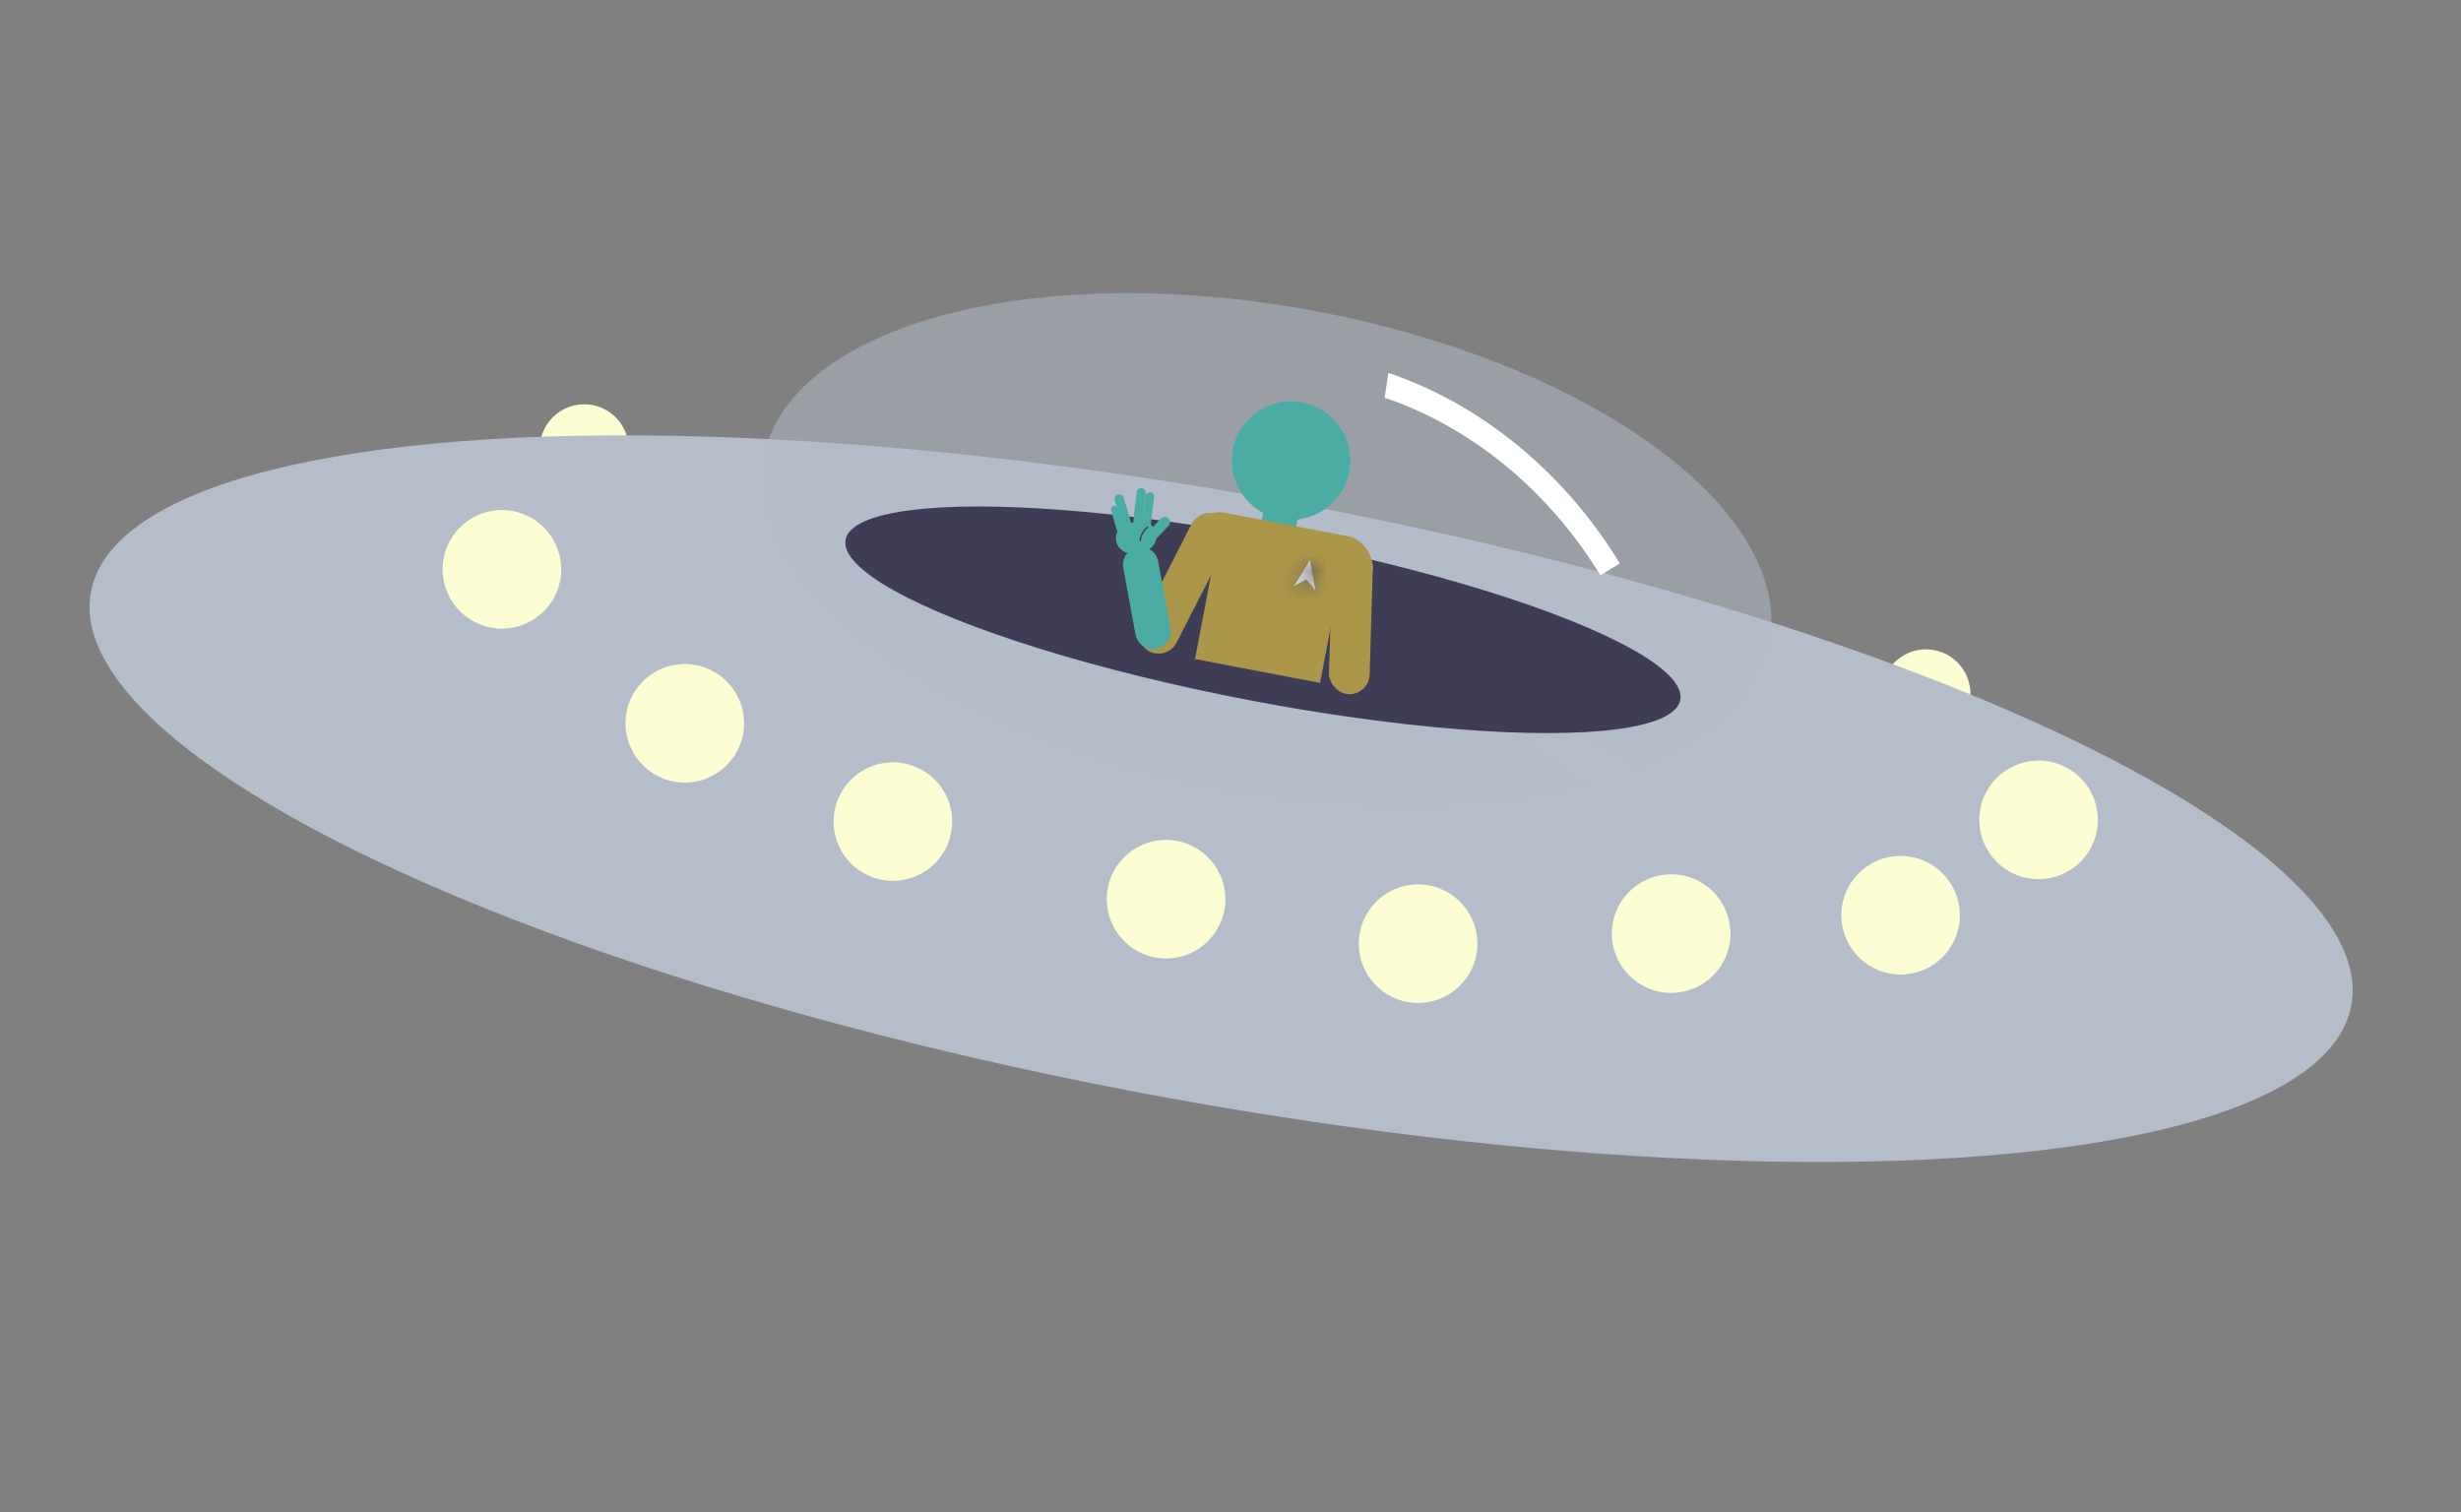 <svg width="166" height="102" viewBox="0 0 166 102" fill="none" xmlns="http://www.w3.org/2000/svg">
<rect x="0" y="0" width="166" height="102" fill="#808080" stroke="none"/>
<g id="spaceship">
<circle id="Ellipse 10" cx="129.911" cy="46.801" r="3" transform="rotate(10.352 129.911 46.801)" fill="#FCFDD3"/>
<circle id="Ellipse 12" cx="39.408" cy="30.269" r="3" transform="rotate(10.352 39.408 30.269)" fill="#FCFDD3"/>
<ellipse id="Ellipse 1" cx="82.366" cy="53.873" rx="77.5" ry="20.5" transform="rotate(10.352 82.366 53.873)" fill="#B5BCCA"/>
<circle id="Ellipse 3" cx="33.856" cy="38.404" r="4" transform="rotate(10.352 33.856 38.404)" fill="#FCFDD3"/>
<circle id="Ellipse 4" cx="46.191" cy="48.789" r="4" transform="rotate(10.352 46.191 48.789)" fill="#FCFDD3"/>
<circle id="Ellipse 7" cx="60.228" cy="55.419" r="4" transform="rotate(10.352 60.228 55.419)" fill="#FCFDD3"/>
<circle id="Ellipse 5" cx="78.654" cy="60.654" r="4" transform="rotate(10.352 78.654 60.654)" fill="#FCFDD3"/>
<circle id="Ellipse 6" cx="95.654" cy="63.654" r="4" transform="rotate(10.352 95.654 63.654)" fill="#FCFDD3"/>
<circle id="Ellipse 11" cx="112.724" cy="62.976" r="4" transform="rotate(10.352 112.724 62.976)" fill="#FCFDD3"/>
<circle id="Ellipse 8" cx="128.199" cy="61.736" r="4" transform="rotate(10.352 128.199 61.736)" fill="#FCFDD3"/>
<circle id="Ellipse 9" cx="137.506" cy="55.304" r="4" transform="rotate(10.352 137.506 55.304)" fill="#FCFDD3"/>
<path id="Ellipse 2" d="M107.322 53.01C100.547 54.852 91.824 55.02 83 53.478C74.177 51.936 65.943 48.805 60.042 44.748C54.14 40.69 51.034 36.025 51.379 31.737C51.724 27.45 55.495 23.878 61.892 21.775C68.29 19.673 76.813 19.206 85.659 20.474C94.505 21.741 102.98 24.642 109.291 28.565C115.603 32.488 119.256 37.123 119.478 41.492C119.7 45.861 116.473 49.619 110.48 51.973L85.421 37.149L107.322 53.01Z" fill="#B5BCCA" fill-opacity="0.5"/>
<path id="Ellipse 13" d="M93.653 25.156C96.758 26.201 99.735 27.874 102.413 30.079C105.091 32.284 107.418 34.978 109.261 38.007L107.946 38.807C106.227 35.984 104.058 33.473 101.562 31.418C99.065 29.362 96.29 27.803 93.396 26.828L93.653 25.156Z" fill="white"/>
<ellipse id="Ellipse 14" cx="85.189" cy="41.808" rx="28.666" ry="5.5" transform="rotate(10.872 85.189 41.808)" fill="#3F3D56"/>
<g id="Group 19">
<circle id="Ellipse 15" cx="87.082" cy="31.067" r="3.998" transform="rotate(10.813 87.082 31.067)" fill="#4AACA5"/>
<g id="Group 18">
<path id="Rectangle 13" d="M78.828 35.46C78.962 35.318 78.956 35.094 78.814 34.959V34.959C78.673 34.824 78.448 34.83 78.314 34.972L77.464 35.867C77.33 36.009 77.336 36.234 77.478 36.368V36.368C77.62 36.503 77.844 36.497 77.978 36.355L78.828 35.46Z" fill="#4AACA5"/>
<path id="Rectangle 14" d="M77.85 33.524C77.87 33.368 77.76 33.227 77.605 33.207V33.207C77.449 33.188 77.308 33.298 77.288 33.453L76.98 35.906C76.961 36.062 77.071 36.203 77.226 36.223V36.223C77.381 36.242 77.523 36.132 77.542 35.977L77.85 33.524Z" fill="#4AACA5"/>
<path id="Rectangle 18" d="M77.294 33.273C77.313 33.1 77.188 32.943 77.014 32.924V32.924C76.84 32.905 76.684 33.03 76.665 33.204L76.416 35.46C76.397 35.634 76.522 35.791 76.696 35.81V35.81C76.87 35.829 77.026 35.703 77.046 35.53L77.294 33.273Z" fill="#4AACA5"/>
<path id="Rectangle 19" d="M75.802 33.571C75.753 33.403 75.577 33.307 75.409 33.356V33.356C75.242 33.405 75.145 33.581 75.195 33.749L75.832 35.928C75.882 36.095 76.058 36.192 76.225 36.142V36.142C76.393 36.093 76.489 35.917 76.44 35.75L75.802 33.571Z" fill="#4AACA5"/>
<path id="Rectangle 20" d="M75.412 34.296C75.374 34.167 75.238 34.093 75.109 34.13V34.13C74.979 34.168 74.905 34.304 74.943 34.433L75.461 36.201C75.499 36.331 75.634 36.405 75.764 36.367V36.367C75.893 36.329 75.967 36.194 75.929 36.064L75.412 34.296Z" fill="#4AACA5"/>
<path id="Rectangle 13_2" d="M75.287 36.491C75.185 35.939 75.551 35.408 76.103 35.307L76.802 35.178C77.354 35.077 77.884 35.442 77.986 35.995V35.995C78.087 36.547 77.722 37.078 77.169 37.179L76.471 37.307C75.918 37.409 75.388 37.044 75.287 36.491V36.491Z" fill="#4AACA5"/>
<path id="Ellipse 16" d="M77.414 35.497C77.257 35.611 77.125 35.76 77.028 35.934C76.931 36.107 76.872 36.3 76.855 36.499L76.952 36.506C76.968 36.322 77.022 36.144 77.111 35.984C77.201 35.824 77.322 35.686 77.468 35.581L77.414 35.497Z" fill="#3F3D56"/>
</g>
<rect id="Rectangle 9" x="85.529" y="32.881" width="2.369" height="3.85" transform="rotate(10.813 85.529 32.881)" fill="#4AACA5"/>
<rect id="Rectangle 10" x="80.603" y="34.201" width="12.587" height="4.146" rx="2.073" transform="rotate(10.813 80.603 34.201)" fill="#AC964A"/>
<rect id="Rectangle 11" x="80.999" y="34.126" width="2.744" height="10.316" rx="1.372" transform="rotate(27.098 80.999 34.126)" fill="#AC964A"/>
<rect id="Rectangle 22" x="89.893" y="36.872" width="2.744" height="9.917" rx="1.372" transform="rotate(1.673 89.893 36.872)" fill="#AC964A"/>
<path id="Rectangle 12" d="M75.767 38.305C75.648 37.655 76.078 37.031 76.728 36.911V36.911C77.378 36.792 78.002 37.222 78.121 37.872L78.948 42.367C79.067 43.017 78.637 43.641 77.987 43.76V43.76C77.337 43.88 76.713 43.45 76.594 42.8L75.767 38.305Z" fill="#4AACA5"/>
<rect id="Rectangle 21" x="82.133" y="36.453" width="8.589" height="8.145" transform="rotate(10.813 82.133 36.453)" fill="#AC964A"/>
<g id="Polygon 1">
<mask id="path-29-inside-1" fill="white">
<path d="M88.36 37.793L88.726 39.823L88.115 39.077L87.271 39.545L88.36 37.793Z"/>
</mask>
<path d="M88.36 37.793L88.726 39.823L88.115 39.077L87.271 39.545L88.36 37.793Z" fill="#E9E5E5"/>
<path d="M88.36 37.793L89.344 37.616L88.882 35.057L87.51 37.266L88.36 37.793ZM88.726 39.823L87.952 40.457L90.394 43.441L89.71 39.646L88.726 39.823ZM87.271 39.545L86.422 39.018L84.387 42.293L87.757 40.419L87.271 39.545ZM88.115 39.077L88.888 38.443L88.359 37.797L87.629 38.203L88.115 39.077ZM87.376 37.971L87.742 40.001L89.71 39.646L89.344 37.616L87.376 37.971ZM88.121 40.073L89.209 38.321L87.51 37.266L86.422 39.018L88.121 40.073ZM89.5 39.19L88.888 38.443L87.341 39.71L87.952 40.457L89.5 39.19ZM87.629 38.203L86.785 38.672L87.757 40.419L88.601 39.951L87.629 38.203Z" fill="#3F3D56" mask="url(#path-29-inside-1)"/>
</g>
</g>
</g>
</svg>
